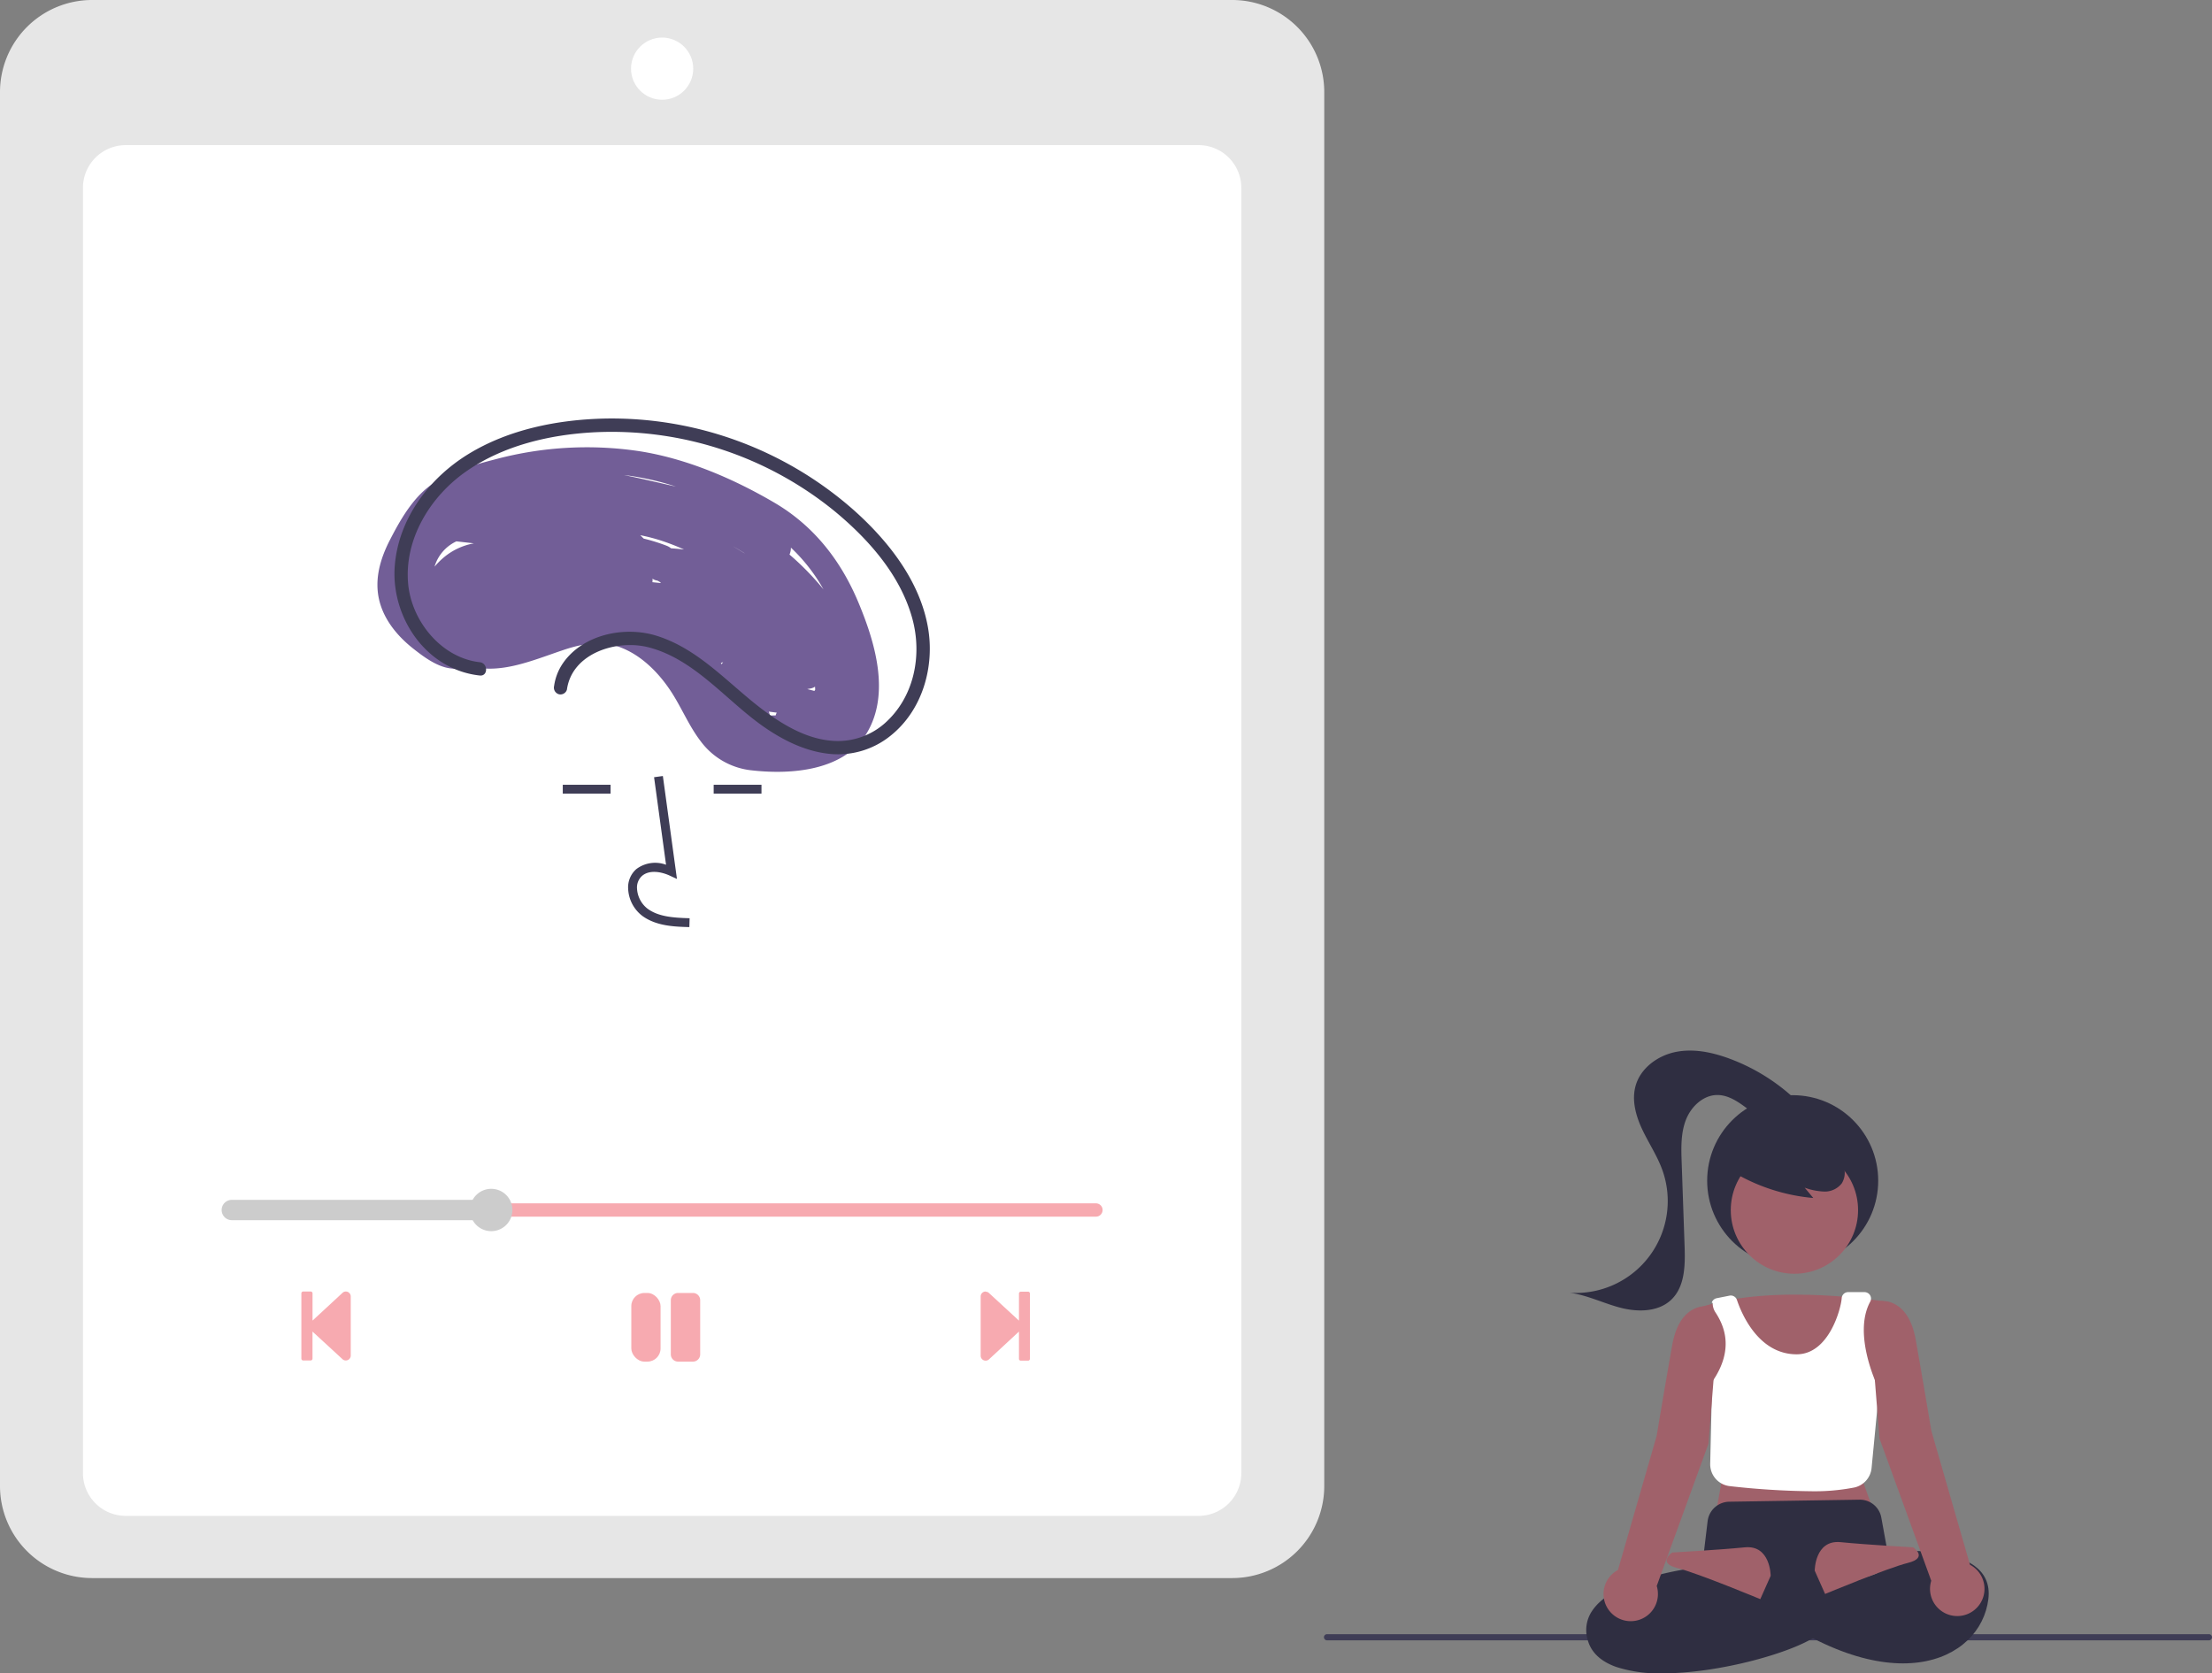 <svg xmlns="http://www.w3.org/2000/svg" width="471.114" height="356.429" viewBox="0 0 471.114 356.429"><rect x="0" y="0" width="471.114" height="356.429" fill="#808080" stroke="none"/><g transform="translate(0 0)"><path d="M872.584,759.074H684.762a.657.657,0,0,1,0-1.314H872.584a.657.657,0,1,1,0,1.314Z" transform="translate(-402.127 -409.681)" fill="#3f3d56"/><circle cx="18.214" cy="18.214" r="18.214" transform="translate(363.595 233.275)" fill="#2f2e41"/><circle cx="13.556" cy="13.556" r="13.556" transform="translate(368.622 244.199)" fill="#a0616a"/><path d="M869.822,628.4s-24.837-4.415-40.844,1.1l4.692,37.256-1.1,6.071,33.116-1.1-2.208-6.071Z" transform="translate(-467.039 -350.971)" fill="#a0616a"/><path d="M854.429,668.168a166.973,166.973,0,0,1-17.109-1.084,4.687,4.687,0,0,1-4.174-4.772l.4-17.423.047-.068c4.8-6.951,2.461-12.028.663-14.761a3.531,3.531,0,0,1-.581-1.944h0c-.276-.384-.338.224-.167-.209a1.385,1.385,0,0,1,1.013-.849l2.74-.548a1.379,1.379,0,0,1,1.578.911c.921,2.747,4.509,11.586,12.731,11.584,6.869,0,9.432-9.72,9.585-11.966a1.381,1.381,0,0,1,1.376-1.282h3.422a1.444,1.444,0,0,1,1.141.516,1.369,1.369,0,0,1,.135,1.519c-3.906,7.181,1.8,18.543,1.86,18.656l.037.072-1.61,16.72a4.714,4.714,0,0,1-3.629,4.127A44.17,44.17,0,0,1,854.429,668.168Z" transform="translate(-468.906 -350.536)" fill="#fff"/><path d="M801.476,742.856a29.849,29.849,0,0,1-9.8-1.374c-3.207-1.148-5.22-3-5.985-5.517a7.286,7.286,0,0,1,.887-6.443c4.744-7.1,21.206-9.105,23.415-9.344l1.17-9.751a4.709,4.709,0,0,1,4.585-4.132l27.725-.433a4.648,4.648,0,0,1,4.689,3.851l1.576,8.666-18.18,8.814,2.749,7.7-.179.12C828.8,738.559,813.5,742.856,801.476,742.856Z" transform="translate(-447.471 -386.428)" fill="#2f2e41"/><path d="M875.971,725.959s25.389-3.312,23.733,9.935-20.974,22.63-50.227,0l3.312-6.623s16.558,4.416,23.181,1.1Z" transform="translate(-476.224 -395.268)" fill="#2f2e41"/><path d="M838.484,730.3s0-6.623-5.519-6.071-15.454,1.1-15.454,1.1-3.312,2.208,1.1,3.312,17.662,6.623,17.662,6.623Z" transform="translate(-461.367 -394.644)" fill="#a0616a"/><path d="M873.478,728.3s0-6.623,5.519-6.071,15.454,1.1,15.454,1.1,3.312,2.208-1.1,3.312-17.662,6.623-17.662,6.623Z" transform="translate(-486.978 -393.747)" fill="#a0616a"/><path d="M916.857,685.373l-8.236-28.55s-1.656-9.935-3.312-19.318-7.727-8.279-7.727-8.279l-1.1.552v14.9l1.1,13.8,11.02,30.3a5.8,5.8,0,1,0,8.255-3.409Z" transform="translate(-497.283 -352.072)" fill="#a0616a"/><path d="M814.335,631.225s-6.071-1.1-7.727,8.279-3.312,19.318-3.312,19.318l-8.236,28.55a5.793,5.793,0,1,0,8.255,3.41l11.02-30.3,1.1-13.8V633.012a2,2,0,0,0-1.1-1.786Z" transform="translate(-450.464 -352.968)" fill="#a0616a"/><path d="M841.335,572.758a40.315,40.315,0,0,0,17.441,5.747l-1.838-2.2a13.51,13.51,0,0,0,4.173.829,4.571,4.571,0,0,0,3.725-1.744,4.251,4.251,0,0,0,.285-3.927,8.052,8.052,0,0,0-2.533-3.167,15.081,15.081,0,0,0-14.036-2.509,9.014,9.014,0,0,0-4.192,2.689,5.1,5.1,0,0,0-1.028,4.725" transform="translate(-472.576 -323.33)" fill="#2f2e41"/><path d="M828.133,544.068a41.662,41.662,0,0,0-15.158-9.8c-3.664-1.357-7.652-2.2-11.483-1.425s-7.453,3.421-8.522,7.18c-.874,3.073.028,6.383,1.385,9.276s3.167,5.576,4.264,8.577a19.576,19.576,0,0,1-19.7,26.252c3.764.5,7.233,2.273,10.912,3.215s8.021.878,10.755-1.758c2.893-2.789,2.951-7.323,2.811-11.338l-.624-17.908c-.106-3.044-.2-6.186.9-9.027s3.707-5.329,6.753-5.3c2.308.02,4.352,1.418,6.2,2.8s3.811,2.851,6.11,3.056,4.925-1.5,4.753-3.8" transform="translate(-444.61 -308.772)" fill="#2f2e41"/><path d="M435.666,463.243H192.813a19.616,19.616,0,0,1-19.594-19.594V146.706a19.616,19.616,0,0,1,19.594-19.594H435.666a19.616,19.616,0,0,1,19.594,19.594V443.649A19.616,19.616,0,0,1,435.666,463.243Z" transform="translate(-173.219 -127.112)" fill="#e6e6e6"/><path d="M442.829,475.088h-228.5a9.117,9.117,0,0,1-9.107-9.107V192.219a9.117,9.117,0,0,1,9.107-9.107h228.5a9.117,9.117,0,0,1,9.107,9.107V465.981a9.117,9.117,0,0,1-9.107,9.107Z" transform="translate(-187.557 -152.204)" fill="#fff"/><path d="M421.294,332.76c-3.712-8.887-9.478-16.3-17.847-21.213-8.793-5.162-18.831-9.461-28.943-11.012a75.5,75.5,0,0,0-30.337,1.7c-4.769,1.235-10.026,2.67-14.048,5.627-3.845,2.827-6.479,7.477-8.623,11.655-2.054,4-3.335,8.41-2.223,12.893,1.025,4.131,3.89,7.572,7.167,10.16,2.927,2.313,7.021,5.374,10.937,3.941a3.052,3.052,0,0,0,.632-.319c6.762,2.057,13.485-.935,20.426-3.277,4.219-1.424,8.46-2.144,12.7-.367,4.174,1.751,7.572,5.191,10.062,8.9,2.369,3.527,3.928,7.531,6.528,10.912a15.506,15.506,0,0,0,10.96,6.189c8.387.938,19.519.074,24.351-7.867C428.182,352.217,424.813,341.183,421.294,332.76Zm-85.615-13,3.732.423a13.8,13.8,0,0,0-6.432,3.016,16.389,16.389,0,0,0-1.944,1.943c.017-.057.027-.111.045-.168a8.679,8.679,0,0,1,4.6-5.213Zm41.764,7.944a2.134,2.134,0,0,0,.938.4l.119.021q.347.2.7.395c-.026.037-.046.077-.071.114-.569-.059-1.138-.115-1.707-.172a2.992,2.992,0,0,0,.025-.757Zm15.055,17.8a2.492,2.492,0,0,0-.33.437L392,345.7a1.648,1.648,0,0,1,.5-.194Zm9.723,10.523,1.691.222a2.136,2.136,0,0,0-.229.586c-.4.013-.8.02-1.206.021Zm8.166-4.8.68-.117a2.477,2.477,0,0,0,.995-.4c0,.04,0,.08.006.12,0,.136.018.305.035.5-.056.1-.112.194-.171.29l-1.545-.4Zm-29-29.988a3.247,3.247,0,0,0-.906-.533,39.158,39.158,0,0,0-4.9-1.531q-.374-.351-.73-.721a39.4,39.4,0,0,1,4.159,1.059,48.433,48.433,0,0,1,5.147,1.98q-1.389-.155-2.776-.253Zm15.62,1.047q-1.222-.764-2.461-1.5,1.269.715,2.5,1.5Zm16.842,7.687a58.766,58.766,0,0,0-7.224-7.4,3.6,3.6,0,0,0,.3-1.474,37.125,37.125,0,0,1,6.925,8.873ZM382.441,308.1c-.345-.08-.691-.16-1.036-.238-3.284-.741-6.629-1.54-10-2.217.181.021.362.039.543.062A58.277,58.277,0,0,1,382.441,308.1Z" transform="translate(-238.476 -204.453)" fill="#725e97"/><circle cx="6.623" cy="6.623" r="6.623" transform="translate(134.397 8.003)" fill="#fff"/><path d="M298.986,625.525h-.008a1.027,1.027,0,0,0-.664.247l-6.424,5.945v-5.8a.394.394,0,0,0-.394-.394h-1.591a.394.394,0,0,0-.394.394v13.9a.394.394,0,0,0,.394.394h1.583a.394.394,0,0,0,.394-.394v-5.76l6.424,5.915a1.02,1.02,0,0,0,.664.239,1.042,1.042,0,0,0,1.058-1.027v-12.6A1.05,1.05,0,0,0,298.986,625.525Z" transform="translate(-225.326 -350.432)" fill="#f7aab0"/><path d="M561.741,625.564h-1.552a.394.394,0,0,0-.394.394v5.768l-6.424-5.914a1.034,1.034,0,0,0-.672-.247v-.039a1.05,1.05,0,0,0-1.058,1.042c0,.005,0,.01,0,.016V639.2a1.05,1.05,0,0,0,1.05,1.05h.008a1.027,1.027,0,0,0,.672-.239l6.424-5.953v5.8a.394.394,0,0,0,.394.394h1.544a.394.394,0,0,0,.4-.386V625.957A.394.394,0,0,0,561.741,625.564Z" transform="translate(-342.776 -350.432)" fill="#f7aab0"/><rect width="6.231" height="14.624" rx="2.798" transform="translate(134.457 275.402)" fill="#f7aab0"/><path d="M436.786,626.085h-3.166a1.544,1.544,0,0,0-1.544,1.544v11.535a1.544,1.544,0,0,0,1.544,1.544h3.166a1.544,1.544,0,0,0,1.544-1.544V627.629a1.544,1.544,0,0,0-1.544-1.544Z" transform="translate(-289.203 -350.683)" fill="#f7aab0"/><path d="M446.211,594.337H262.965a1.417,1.417,0,0,1,0-2.834H446.211a1.417,1.417,0,1,1,0,2.834Z" transform="translate(-212.796 -335.188)" fill="#f7aab0"/><path d="M359.128,594.912a4.509,4.509,0,1,1,4.5-4.517v.008A4.509,4.509,0,0,1,359.128,594.912Z" transform="translate(-254.494 -332.674)" fill="#ccc"/><path d="M314.838,594.478H260.915a2.165,2.165,0,1,1,0-4.33h53.922a1.136,1.136,0,0,1,1.134,1.135v2.061a1.136,1.136,0,0,1-1.134,1.135Z" transform="translate(-211.542 -334.58)" fill="#ccc"/><path d="M428.635,458.769c-3.125-.087-7.015-.2-10.01-2.384a7.688,7.688,0,0,1-3.025-5.74,5.171,5.171,0,0,1,1.758-4.247,6.672,6.672,0,0,1,6.313-.909l-2.551-18.646,1.873-.257,3,21.921-1.564-.718c-1.813-.832-4.3-1.254-5.849.052a3.321,3.321,0,0,0-1.089,2.736,5.811,5.811,0,0,0,2.251,4.28c2.331,1.7,5.431,1.923,8.948,2.022Z" transform="translate(-281.815 -261.295)" fill="#3f3d56"/><rect width="10.182" height="1.89" transform="translate(119.86 167.156)" fill="#3f3d56"/><rect width="10.182" height="1.89" transform="translate(151.998 167.156)" fill="#3f3d56"/><path d="M343.59,340.53c-8.2-.935-14.549-8.791-15.247-16.762-.83-9.483,4.693-18.489,12.269-23.811,7.923-5.565,17.795-7.889,27.346-8.4a75.155,75.155,0,0,1,51.372,16.933c7.157,5.944,13.841,13.516,16.374,22.662,2.2,7.943.41,16.941-5.978,22.5a15.1,15.1,0,0,1-11.589,3.568c-4.957-.515-9.53-3.121-13.489-6-7.7-5.6-14.023-13.4-23.4-16.325-6.879-2.145-15.806-.257-20.01,5.964a11.323,11.323,0,0,0-1.808,4.744,1.468,1.468,0,0,0,.99,1.744,1.427,1.427,0,0,0,1.744-.99c1.1-7.835,10.738-10.759,17.5-8.97,9.858,2.609,16.475,11.405,24.562,16.994,4.252,2.938,9.089,5.288,14.3,5.709a17.762,17.762,0,0,0,12.48-3.834c6.909-5.456,9.552-14.84,8.024-23.288-1.769-9.784-8.354-18.169-15.579-24.661a77.932,77.932,0,0,0-53.259-19.675c-9.995.23-20.423,2.293-29.033,7.575-8.352,5.124-14.807,13.7-15.651,23.661-.743,8.771,3.963,17.945,12.041,21.787a18.856,18.856,0,0,0,6.042,1.706c1.81.206,1.8-2.631,0-2.836Z" transform="translate(-241.419 -199.479)" fill="#3f3d56"/></g></svg>